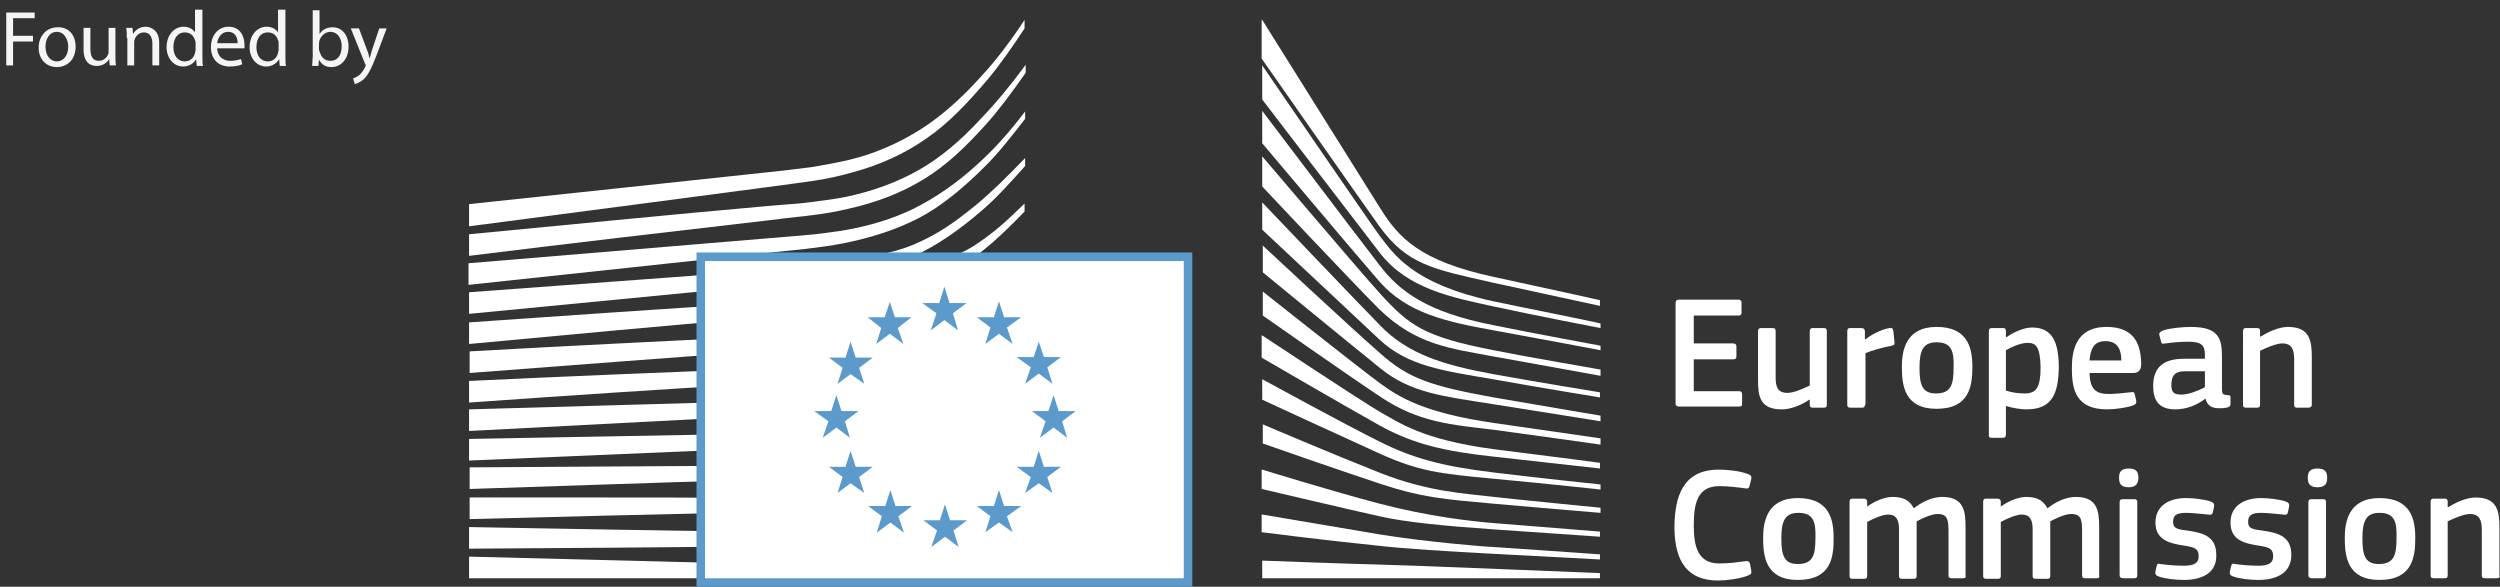 <?xml version="1.0" encoding="utf-8"?>
<!-- Generator: Adobe Illustrator 18.0.0, SVG Export Plug-In . SVG Version: 6.00 Build 0)  -->
<!DOCTYPE svg PUBLIC "-//W3C//DTD SVG 1.1//EN" "http://www.w3.org/Graphics/SVG/1.1/DTD/svg11.dtd">
<svg version="1.1" id="Capa_1" xmlns="http://www.w3.org/2000/svg" xmlns:xlink="http://www.w3.org/1999/xlink" x="0px" y="0px"
	 viewBox="0 0 439.7 103.2" enable-background="new 0 0 439.7 103.2" xml:space="preserve">
<rect x="0" y="0" width="439.7" height="103.2" fill="#333333" stroke="none"/>
<g>
	<g>
		<g>
			<path fill="#FFFFFF" d="M294.7,53.3c0-0.4,0.2-0.6,0.6-0.6h10.5c0.3,0,0.5,0.2,0.5,0.5v1.8c0,0.3-0.1,0.5-0.6,0.5h-7.8v4.9h6.9
				c0.4,0,0.6,0.2,0.6,0.5v1.8c0,0.3-0.1,0.5-0.6,0.5h-6.9v5.6h8c0.3,0,0.5,0.2,0.5,0.5v1.7c0,0.4-0.1,0.5-0.5,0.5h-10.6
				c-0.4,0-0.6-0.2-0.6-0.5V53.3z"/>
			<path fill="#FFFFFF" d="M320.8,71.7h-2c-0.4,0-0.5-0.2-0.5-0.5v-0.9l-0.1,0c-1.1,0.8-3.1,1.7-4.8,1.7c-3.9,0-4.2-2.3-4.2-5.3
				v-8.4c0-0.3,0.1-0.6,0.5-0.6h2.1c0.4,0,0.5,0.2,0.5,0.6v8c0,1.7,0.3,2.8,2.1,2.8c1.2,0,3.1-0.9,3.9-1.3v-9.5
				c0-0.3,0.1-0.6,0.5-0.6h2c0.4,0,0.5,0.2,0.5,0.6v12.9C321.3,71.5,321.2,71.7,320.8,71.7z"/>
			<path fill="#FFFFFF" d="M328,71.2c0,0.3-0.1,0.5-0.5,0.5h-2.1c-0.4,0-0.5-0.2-0.5-0.5V58.3c0-0.4,0.1-0.6,0.5-0.6h2
				c0.4,0,0.6,0.2,0.6,0.6v1.3l0.1,0.1c0.9-0.8,2.9-1.8,4.2-2c0.4-0.1,0.6,0,0.7,0.5l0.2,1.9c0,0.4,0.1,0.6-0.5,0.7
				c-1.6,0.3-3.6,0.9-4.6,1.3V71.2z"/>
			<path fill="#FFFFFF" d="M340.6,71.9c-5.7,0-6.1-4.2-6.1-7.4c0-2.7,0.6-7,6.1-7c5.5,0,6.3,3.7,6.3,7
				C346.9,67.7,346.5,71.9,340.6,71.9z M340.6,60.2c-2.4,0-3,1.5-3,4.5c0,3,0.5,4.5,2.9,4.5c2.6,0,3.1-1.5,3.1-4.5
				C343.7,61.7,343.2,60.2,340.6,60.2z"/>
			<path fill="#FFFFFF" d="M356.4,72c-0.9,0-2.3-0.2-3.6-0.6l0,0v5c0,0.3-0.1,0.6-0.5,0.6h-2c-0.5,0-0.5-0.2-0.5-0.6V58.3
				c0-0.4,0.1-0.6,0.5-0.6h2c0.4,0,0.5,0.2,0.5,0.6v0.9l0.1,0.1c1-0.7,2.9-1.7,4.5-1.7c3.7,0,4.7,2.8,4.7,7.1
				C362,69.3,360.9,72,356.4,72z M356.6,60.3c-1.2,0-3,0.8-3.8,1.3v7.1c1.3,0.4,2.3,0.5,3.3,0.5c2.1,0,2.8-1.1,2.8-4.7
				C358.8,61,358.1,60.3,356.6,60.3z"/>
			<path fill="#FFFFFF" d="M367.5,65.6c0.1,2.9,1.1,3.7,3.5,3.7c1,0,2.6-0.2,3.7-0.3c0.5-0.1,0.7-0.1,0.8,0.5l0.2,0.9
				c0.1,0.4,0,0.7-0.5,0.9c-1.1,0.4-3.2,0.7-4.6,0.7c-5.5,0-6.2-3.5-6.2-7.2c0-2.8,0.5-7.3,6.1-7.3c5.1,0,6,3.3,6.1,6.4
				c0,1-0.3,1.7-1.4,1.7H367.5z M367.5,63.4h5.6c0-1.7-0.5-3.4-2.8-3.4C368.3,60,367.7,61.3,367.5,63.4z"/>
			<path fill="#FFFFFF" d="M387.9,70.1c-1.4,1.1-3.3,1.9-5.3,1.9c-3,0-3.9-1.7-3.9-4.1c0-3.3,1.8-4.8,5.4-4.8h3.7v-0.7
				c0-1.7-0.6-2.3-3-2.3c-0.9,0-2.7,0.1-3.9,0.3c-0.6,0.1-0.7,0.1-0.8-0.3l-0.3-1.1c-0.1-0.4,0-0.6,0.7-0.9c1.2-0.4,3.5-0.6,4.8-0.6
				c4.9,0,5.5,2,5.5,5.2v5.5c0,1.2,0.1,1.2,1,1.3c0.4,0,0.5,0.1,0.5,0.4v1.2c0,0.3-0.2,0.5-0.7,0.6c-0.5,0.1-0.9,0.1-1.3,0.1
				C389.1,71.8,388.2,71.4,387.9,70.1L387.9,70.1z M387.7,65.3h-3.5c-1.4,0-2.3,0.5-2.3,2.4c0,1.3,0.4,1.7,1.8,1.7
				c1.2,0,3-0.7,4.1-1.3V65.3z"/>
			<path fill="#FFFFFF" d="M406,71.7H404c-0.4,0-0.5-0.2-0.5-0.5l0-8c0-1.7-0.4-2.8-2.1-2.8c-1.1,0-3.1,0.9-3.9,1.3v9.5
				c0,0.3-0.1,0.5-0.5,0.5h-2c-0.4,0-0.5-0.2-0.5-0.5V58.3c0-0.4,0.1-0.6,0.5-0.6h2c0.4,0,0.5,0.2,0.5,0.6v0.9c0,0,0.1,0,0.1,0
				c1.1-0.7,3.1-1.7,4.8-1.7c3.9,0,4.2,2.5,4.2,5.4v8.3C406.6,71.5,406.4,71.7,406,71.7z"/>
			<path fill="#FFFFFF" d="M302.3,82.6c1.4,0,3.7,0.2,5.2,0.8c0.5,0.2,0.6,0.4,0.5,0.9l-0.3,1.2c-0.1,0.3-0.2,0.5-0.7,0.4
				c-1.4-0.2-3.1-0.4-4.6-0.4c-3.9,0-4.5,3.1-4.5,6.9c0,3.7,0.7,6.7,4.5,6.7c1.7,0,3.1-0.2,4.6-0.4c0.5-0.1,0.7,0.1,0.8,0.5l0.2,1.1
				c0.1,0.5,0,0.7-0.5,0.9c-1.4,0.6-3.9,0.9-5.3,0.9c-6.4,0-7.7-4.7-7.7-9.6C294.6,87.6,295.8,82.6,302.3,82.6z"/>
			<path fill="#FFFFFF" d="M316.2,102c-5.7,0-6.1-4.2-6.1-7.4c0-2.7,0.6-7,6.1-7c5.5,0,6.3,3.7,6.3,7
				C322.5,97.8,322.2,102,316.2,102z M316.3,90.2c-2.4,0-3,1.5-3,4.5c0,3,0.5,4.5,2.9,4.5c2.6,0,3.1-1.5,3.1-4.5
				C319.4,91.7,318.9,90.2,316.3,90.2z"/>
			<path fill="#FFFFFF" d="M345.3,101.7h-2.1c-0.4,0-0.5-0.2-0.5-0.5v-8.1c0-2.1-0.5-2.7-1.9-2.7c-1.1,0-2.8,0.8-3.7,1.3
				c0,0.3,0,0.8,0,1.5v8.1c0,0.3-0.1,0.5-0.5,0.5h-2.1c-0.4,0-0.5-0.2-0.5-0.5v-8.2c0-1.7-0.5-2.6-1.9-2.6c-1,0-2.6,0.7-3.7,1.3v9.5
				c0,0.3-0.1,0.5-0.5,0.5h-2.1c-0.4,0-0.5-0.2-0.5-0.5V88.3c0-0.4,0.1-0.6,0.5-0.6h2c0.4,0,0.6,0.2,0.6,0.6v0.8l0,0
				c1.1-0.8,2.7-1.6,4.3-1.7c1.7,0,3,0.3,3.9,2c1.4-1.1,3.2-2,5-2c3.8,0,4.1,2.5,4.1,5.3v8.4C345.8,101.5,345.7,101.7,345.3,101.7z"
				/>
			<path fill="#FFFFFF" d="M368.8,101.7h-2.1c-0.4,0-0.5-0.2-0.5-0.5v-8.1c0-2.1-0.5-2.7-1.9-2.7c-1.1,0-2.8,0.8-3.7,1.3
				c0,0.3,0,0.8,0,1.5v8.1c0,0.3-0.1,0.5-0.5,0.5H358c-0.4,0-0.5-0.2-0.5-0.5v-8.2c0-1.7-0.5-2.6-1.9-2.6c-1,0-2.6,0.7-3.7,1.3v9.5
				c0,0.3-0.1,0.5-0.5,0.5h-2.1c-0.4,0-0.5-0.2-0.5-0.5V88.3c0-0.4,0.1-0.6,0.5-0.6h2c0.4,0,0.6,0.2,0.6,0.6v0.8l0,0
				c1.1-0.8,2.7-1.6,4.3-1.7c1.7,0,3,0.3,3.9,2c1.4-1.1,3.2-2,5-2c3.8,0,4.1,2.5,4.1,5.3v8.4C369.3,101.5,369.2,101.7,368.8,101.7z"
				/>
			<path fill="#FFFFFF" d="M374.4,85.7c-1.5,0-1.7-0.8-1.7-1.7c0-0.9,0.3-1.6,1.7-1.6c1.4,0,1.7,0.7,1.7,1.6
				C376.1,84.9,375.8,85.7,374.4,85.7z M375.9,101.2c0,0.3-0.1,0.5-0.5,0.5h-2c-0.4,0-0.6-0.2-0.6-0.5V88.3c0-0.4,0.2-0.5,0.6-0.5h2
				c0.4,0,0.5,0.2,0.5,0.5V101.2z"/>
			<path fill="#FFFFFF" d="M384.1,102c-1.4,0-3.3-0.2-4.4-0.6c-0.6-0.2-0.7-0.5-0.6-0.9l0.2-0.9c0.1-0.5,0.3-0.5,0.7-0.4
				c1.3,0.2,3.1,0.3,4.1,0.3c1.8,0,2.6-0.5,2.6-1.6c0-1.3-0.5-1.6-2.3-1.9c-2.8-0.4-5.3-1-5.3-4.1c0-2.8,2.2-4.3,5.4-4.3
				c1.2,0,3.1,0.2,4.3,0.6c0.5,0.2,0.7,0.4,0.6,0.9l-0.2,1c-0.1,0.4-0.3,0.5-0.8,0.4c-1.2-0.1-2.8-0.3-3.9-0.3
				c-1.8,0-2.3,0.5-2.3,1.6c0,1.1,0.7,1.3,2.4,1.5c2.7,0.4,5.2,0.9,5.2,4.3C389.9,100.9,387.1,102,384.1,102z"/>
			<path fill="#FFFFFF" d="M397.2,102c-1.4,0-3.3-0.2-4.4-0.6c-0.6-0.2-0.7-0.5-0.6-0.9l0.2-0.9c0.1-0.5,0.3-0.5,0.7-0.4
				c1.3,0.2,3.1,0.3,4.1,0.3c1.8,0,2.6-0.5,2.6-1.6c0-1.3-0.5-1.6-2.3-1.9c-2.8-0.4-5.2-1-5.2-4.1c0-2.8,2.2-4.3,5.4-4.3
				c1.2,0,3.1,0.2,4.3,0.6c0.5,0.2,0.7,0.4,0.6,0.9l-0.2,1c-0.1,0.4-0.3,0.5-0.8,0.4c-1.2-0.1-2.8-0.3-3.9-0.3
				c-1.8,0-2.3,0.5-2.3,1.6c0,1.1,0.7,1.3,2.4,1.5c2.7,0.4,5.2,0.9,5.2,4.3C403,100.9,400.2,102,397.2,102z"/>
			<path fill="#FFFFFF" d="M407.6,85.7c-1.5,0-1.7-0.8-1.7-1.7c0-0.9,0.3-1.6,1.7-1.6c1.4,0,1.7,0.7,1.7,1.6
				C409.3,84.9,409.1,85.7,407.6,85.7z M409.1,101.2c0,0.3-0.1,0.5-0.5,0.5h-2c-0.4,0-0.6-0.2-0.6-0.5V88.3c0-0.4,0.2-0.5,0.6-0.5h2
				c0.4,0,0.5,0.2,0.5,0.5V101.2z"/>
			<path fill="#FFFFFF" d="M418.5,102c-5.7,0-6.1-4.2-6.1-7.4c0-2.7,0.6-7,6.1-7c5.5,0,6.3,3.7,6.3,7
				C424.8,97.8,424.4,102,418.5,102z M418.5,90.2c-2.4,0-3,1.5-3,4.5c0,3,0.5,4.5,2.9,4.5c2.6,0,3.1-1.5,3.1-4.5
				C421.6,91.7,421.1,90.2,418.5,90.2z"/>
			<path fill="#FFFFFF" d="M439.1,101.7h-2.1c-0.4,0-0.5-0.2-0.5-0.5l0-8c0-1.7-0.4-2.8-2.1-2.8c-1.1,0-3.1,0.9-3.9,1.3v9.5
				c0,0.3-0.1,0.5-0.5,0.5h-2c-0.4,0-0.5-0.2-0.5-0.5V88.3c0-0.4,0.1-0.6,0.5-0.6h2c0.4,0,0.5,0.2,0.5,0.6v0.9c0,0,0.1,0,0.1,0
				c1.1-0.7,3.1-1.7,4.8-1.7c3.9,0,4.2,2.5,4.2,5.4v8.3C439.7,101.5,439.6,101.7,439.1,101.7z"/>
		</g>
		<g>
			<g>
				<g>
					<path fill="#FFFFFF" d="M82.5,39.8c0,0,59-7.7,60.6-8c2.6-0.4,4.8-0.9,6.9-1.5c4.8-1.3,9.2-3.3,13-6c3.7-2.5,7.2-6.2,10.6-10.2
						c2.2-2.6,4.5-5.9,6.6-9.1V3.5c-2.5,3.8-5,7.1-7.6,9.9c-3.4,3.8-7,7-10.6,9.3c-3.8,2.4-8,4.3-12.6,5.4c-2.1,0.5-4.3,0.9-6.7,1.3
						c-1.6,0.2-3.3,0.4-4.9,0.6c-0.7,0.1-55.3,5.9-55.3,5.9V39.8z"/>
					<path fill="#FFFFFF" d="M161.6,29.9c-3.7,2.1-8,3.7-12.7,4.7c-2,0.4-4.2,0.7-6.7,1c-1.5,0.2-3,0.3-4.4,0.4
						c-0.8,0.1-1.6,0.1-2.4,0.2c-18.1,1.6-36,3.4-52.9,5V45c16.9-2.1,35-4.2,53.1-6.3c0.8-0.1,1.6-0.2,2.4-0.3
						c1.5-0.2,3-0.3,4.4-0.5c2.6-0.3,4.8-0.7,6.9-1.2c4.9-1.1,9.3-2.8,13.2-5.2c3.8-2.3,7.2-5.5,10.8-9.5c2.2-2.4,4.8-5.9,7.1-9.2
						v-1.4c-2.8,3.8-5.4,6.9-8,9.6C168.9,24.8,165.3,27.8,161.6,29.9z"/>
					<path fill="#FFFFFF" d="M171.9,28.9c-3.6,3.3-7.4,5.9-11.2,7.8c-3.7,1.8-7.9,3.1-12.8,3.9c-2,0.3-4.2,0.6-6.7,0.8l-58.8,4.9
						v3.8l52.3-5.6l6.8-0.7c2.5-0.3,4.8-0.6,6.8-1c5-1,9.3-2.4,13.2-4.4c3.9-2,7.9-5.3,11.5-8.9c2.5-2.4,4.8-5.4,7.3-8.6v-1.3
						C177.5,23.3,174.7,26.4,171.9,28.9z"/>
					<path fill="#FFFFFF" d="M157.7,48.9c-3.4,1.9-6,3-10.9,3.6c-3,0.3-6,0.5-8.9,0.6c-1.4,0.1-2.8,0.1-4.3,0.2
						c-8.9,0.5-17.6,1.1-26.5,1.7l-24.6,1.7v3.8l24.8-2.3c8-0.7,17.3-1.6,26.4-2.3l6.6-0.5c2.6-0.2,4.7-0.4,6.7-0.7
						c5-0.7,9.3-1.7,13.1-3.1c4.1-1.5,8-3.9,11.8-6.8c3.5-2.5,8.3-7.6,8.3-7.6v-1.4c-3.2,3.1-5,4.8-8.4,7.1
						C167.8,45.7,160.8,47.2,157.7,48.9z"/>
					<path fill="#FFFFFF" d="M159,56.2c-3.7,1.1-7.9,1.8-12.8,2.3c-2,0.2-4.1,0.3-6.5,0.4l-6.6,0.3c-16.3,0.8-32.6,1.6-50.5,2.6v3.8
						c17.1-1.3,33.9-2.6,50.7-3.8l6.6-0.5c2.5-0.2,4.6-0.4,6.6-0.6c5-0.6,9.3-1.4,13.1-2.7c4.2-1.3,8.3-3.3,12.2-5.8
						c2.9-1.8,5.7-4,8.7-6.6v-0.1c-3.3,2.8-6.4,3.4-9.5,5.3C167.1,53.2,163,55,159,56.2z"/>
					<path fill="#FFFFFF" d="M158.3,62.6c-3.7,0.9-7.8,1.4-12.7,1.8c-1.9,0.1-4,0.2-6.5,0.3l-6.5,0.2c-16.4,0.6-33.1,1.3-50.1,2.1
						v3.8c16.9-1.2,33.5-2.3,50.2-3.3l6.5-0.4c2.5-0.1,4.6-0.3,6.5-0.5c5.1-0.5,9.2-1.2,13-2.2c4.3-1.1,8.5-2.7,12.4-4.8
						c3-1.6,6.1-3.6,9.2-5.9V52c-3.4,2.5-6.7,4.5-9.9,6.1C166.6,60.1,162.5,61.6,158.3,62.6z"/>
					<path fill="#FFFFFF" d="M157.8,68.8c-3.8,0.7-7.8,1.1-12.7,1.4c-1.9,0.1-3.8,0.2-6.4,0.2L82.5,72v3.8l49.8-2.6l6.4-0.3
						c2.5-0.1,4.6-0.2,6.5-0.4c5-0.4,9.1-0.9,12.9-1.7c4.3-0.9,8.6-2.2,12.5-3.9c3.2-1.4,6.4-3,9.7-5.1v-1.5
						c-3.6,2.1-6.9,3.8-10.3,5.1C166.2,66.9,162,68,157.8,68.8z"/>
					<path fill="#FFFFFF" d="M157.3,75.1c-6.9,0.9-14,1-20.8,1.1c-1.6,0-3.1,0-4.7,0.1l-49.3,0.9V81l49.4-2.1
						c1.6-0.1,3.1-0.1,4.7-0.2c6.9-0.3,14-0.6,21-1.7c4.4-0.7,8.7-1.7,12.6-3.1c3.3-1.1,6.7-2.5,10.1-4.2v-1.5
						c-3.6,1.7-7.2,3.1-10.6,4.2C165.9,73.6,161.7,74.5,157.3,75.1z"/>
					<path fill="#FFFFFF" d="M157,81.4c-6.5,0.5-13.1,0.5-19.4,0.5c-2,0-4,0-6,0c-16.3,0.1-32.5,0.2-49,0.3v3.8
						c15.7-0.5,32.4-1.1,49.1-1.6c2-0.1,4-0.1,5.9-0.2c6.4-0.2,13.1-0.3,19.6-1c4.6-0.5,8.7-1.2,12.7-2.2c3.5-0.9,7-2,10.6-3.4v-1.4
						c-3.7,1.3-7.4,2.4-10.9,3.2C165.5,80.4,161.4,81,157,81.4z"/>
					<path fill="#FFFFFF" d="M156.7,87.6c-2.7,0.1-5.6,0.2-8.9,0.2c-1.2,0-2.5,0-3.7,0l-12.7-0.2c-8.7-0.1-17.3-0.1-25.4-0.1
						l-23.4,0v3.8l23.5-0.6c8.1-0.2,16.7-0.4,25.4-0.6l12.7-0.2c3.5-0.1,8.1-0.2,12.7-0.5c4.6-0.3,8.7-0.8,12.7-1.4
						c3.6-0.6,7.2-1.4,10.9-2.3v-1.4c-3.8,0.9-7.5,1.6-11.1,2.1C165.3,87.1,161.2,87.4,156.7,87.6z"/>
					<path fill="#FFFFFF" d="M143.9,93.6l-12.7-0.1C115.1,93.3,99,93,82.5,92.7v3.8c15.7-0.1,32.3-0.2,48.7-0.4l12.7-0.2
						c4.3-0.1,8.4-0.1,12.7-0.3c8.7-0.3,16.5-0.9,23.8-1.9v-1.3c-7.3,0.8-15.1,1.2-23.8,1.3C152.4,93.7,148.1,93.7,143.9,93.6z"/>
					<polygon fill="#FFFFFF" points="180.4,100.4 82.5,97.9 82.5,101.7 180.4,101.7 					"/>
				</g>
				<g>
					<path fill="#FFFFFF" d="M171.6,36.1c-3.7,3-6.6,5.1-11.1,7c-4,1.6-8.2,2.2-13.1,2.9c-3.1,0.4-6.4,1.1-9.5,1.3
						c-1.3,0.1-2.6,0.2-3.9,0.3l-51.5,3.8v3.8l51.7-5l6.7-0.6c2.5-0.2,4.7-0.5,6.7-0.8c5-0.8,9.3-2,13.2-3.8c4-1.8,8.1-4.7,11.8-7.9
						c2.6-2.2,5-4.9,7.7-7.9v-1.4C177.1,31.1,174.4,33.8,171.6,36.1z"/>
				</g>
			</g>
			<g>
				<path fill="#FFFFFF" d="M222,3.5c0,0,17.6,28.1,20.8,33.2c3.2,5.1,6.9,9.2,19.9,12c13,2.8,18.7,4.1,18.7,4.1v1
					c0,0-8.3-1.8-18.9-4.1c-10.7-2.4-15-3.2-19.9-9.9c-4-5.6-20.7-29.5-20.7-29.5V3.5z"/>
				<path fill="#FFFFFF" d="M222,35.6c0,0,16,16.8,20.7,21.6c4.9,5.1,11.2,7,19.9,8.6c8.3,1.5,18.8,3.2,18.8,3.2v0.9
					c0,0-9.9-1.6-18.8-3.2c-8.8-1.5-15-2.3-20-7c-4.5-4.2-20.6-19.3-20.6-19.3V35.6z"/>
				<path fill="#FFFFFF" d="M222,43.1c0,0,15.2,14.2,20.7,19c5,4.5,9,5.8,20,7.8c11,1.9,18.8,3.2,18.8,3.2v1c0,0-9.9-1.6-18.8-3
					c-8.9-1.4-14.6-2-19.9-6.3c-6.2-5-20.7-16.9-20.7-16.9V43.1z"/>
				<path fill="#FFFFFF" d="M222,51.2c0,0,17.4,13.8,20.7,16.2c3.3,2.4,7.6,5.2,20.1,7c12.4,1.8,18.7,2.7,18.7,2.7v1.1
					c0,0-11.2-1.6-18.7-2.6c-7.5-0.9-13.3-1.3-20-5.8c-6.6-4.4-20.7-14.3-20.7-14.3V51.2z"/>
				<path fill="#FFFFFF" d="M222,59c0,0,17.5,11.6,20.8,13.5c3.3,1.8,7.2,4.8,19.9,6.5c12.8,1.6,18.7,2.4,18.7,2.4v1
					c0,0-10.6-1.2-18.8-2.1c-8.2-0.9-13.9-2.1-20-5.5c-6.1-3.4-20.7-11.9-20.7-11.9V59z"/>
				<path fill="#FFFFFF" d="M222,66.7c0,0,15.4,8.4,20.7,11c5.8,2.9,10.9,4.3,20,5.4c9,1.1,18.8,2.1,18.8,2.1v0.9
					c0,0-9.1-1-18.8-1.9c-9.6-0.9-13.1-1.3-20-4.4c-6.2-2.8-20.7-9.5-20.7-9.5V66.7z"/>
				<path fill="#FFFFFF" d="M222,74.6c0,0,12.2,5.2,20.8,8.6c8.4,3.3,14.9,3.6,20,4.2c2.3,0.3,18.7,1.9,18.7,1.9v0.9
					c0,0-9.8-0.8-18.7-1.6c-8.9-0.8-12.8-1.1-20-3.5c-7.3-2.4-20.7-7.1-20.7-7.1V74.6z"/>
				<path fill="#FFFFFF" d="M222,82.6c0,0,12.3,3.8,20.7,6c8.4,2.2,16.1,3.1,20,3.4c3.9,0.3,18.7,1.5,18.7,1.5v0.9
					c0,0-8.5-0.6-18.8-1.3c-8.4-0.6-15.1-1.2-20-2.3c-5.4-1.2-20.7-4.8-20.7-4.8V82.6z"/>
				<path fill="#FFFFFF" d="M222,90.5c0,0,10.1,1.7,20.7,3.5c8,1.3,18.8,2.2,19.9,2.2c1.2,0.1,18.8,1.3,18.8,1.3v0.9
					c0,0-11.3-0.6-18.8-1c-7.8-0.4-15.6-0.9-20-1.4c-9.9-1-20.7-2.4-20.7-2.4V90.5z"/>
				<path fill="#FFFFFF" d="M222,98.6c0,0,15.9,0.6,20.7,0.7c4.8,0.1,38.7,1.5,38.7,1.5v0.9H222V98.6z"/>
				<path fill="#FFFFFF" d="M262.7,53c-14.4-3.1-17.6-8.4-20.1-11.6c-2.4-3.3-20.6-29.9-20.6-29.9v6c0.7,0.9,16.3,21.3,20.7,27
					c4.9,6.3,12.6,7.8,20,9.4c7.3,1.6,18.8,3.8,18.8,3.8v-0.8C281.5,56.8,266.4,53.8,262.7,53z"/>
				<path fill="#FFFFFF" d="M262.7,57.2c-11.8-2.3-16.6-6-20.1-10.6c-3.5-4.5-20.6-27.1-20.6-27.1v5.7c0.7,0.8,16.4,19.5,20.6,24.3
					c4.9,5.6,11.8,7.1,20.1,8.6c8.3,1.5,18.8,3.5,18.8,3.5v-0.8C281.5,60.8,269.5,58.6,262.7,57.2z"/>
				<path fill="#FFFFFF" d="M262.7,61.6c-12.3-2.4-14.8-4.3-20-10c-3.3-3.6-20-23.3-20.7-24.1v5.3c0,0,15.6,16.6,20.6,21.6
					c6.6,6.4,12.8,6.9,20.1,8.3c7.3,1.3,18.8,3.4,18.8,3.4V65C281.5,65,267.6,62.6,262.7,61.6z"/>
			</g>
		</g>
		<g>
			<polygon fill="#FFFFFF" points="208.9,102.5 208.9,45.1 123.2,45.1 123.2,102.5 208.9,102.5 			"/>
			<path fill="#5B9ACB" d="M209.7,103.2h-87.2V44.4h87.2V103.2z M124,101.7h84.2V45.9H124V101.7z"/>
		</g>
		<g>
			<polygon fill="#5B9ACB" points="167,53.3 170,53.3 167.6,55.1 168.5,58.1 166.1,56.3 163.7,58.1 164.7,55.1 162.2,53.3 
				165.2,53.3 166.1,50.4 167,53.3 			"/>
			<polygon fill="#5B9ACB" points="167.1,91.5 170.1,91.5 167.7,93.3 168.6,96.2 166.2,94.4 163.8,96.2 164.8,93.3 162.4,91.5 
				165.3,91.5 166.2,88.7 167.1,91.5 			"/>
			<polygon fill="#5B9ACB" points="176.6,89 179.6,89 177.1,90.8 178.1,93.6 175.7,91.9 173.3,93.6 174.2,90.8 171.8,89 174.8,89 
				175.7,86.2 176.6,89 			"/>
			<polygon fill="#5B9ACB" points="176.6,55.8 179.6,55.8 177.1,57.6 178.1,60.5 175.7,58.7 173.3,60.5 174.2,57.6 171.8,55.8 
				174.8,55.8 175.7,53 176.6,55.8 			"/>
			<polygon fill="#5B9ACB" points="183.6,62.8 186.6,62.8 184.2,64.6 185.1,67.5 182.7,65.7 180.3,67.5 181.3,64.6 178.8,62.8 
				181.8,62.8 182.7,60.1 183.6,62.8 			"/>
			<polygon fill="#5B9ACB" points="183.6,82.1 186.6,82.1 184.2,83.9 185.1,86.7 182.7,85 180.3,86.7 181.3,83.9 178.8,82.1 
				181.8,82.1 182.7,79.3 183.6,82.1 			"/>
			<polygon fill="#5B9ACB" points="186.2,72.3 189.2,72.3 186.8,74.1 187.7,77 185.3,75.2 182.9,77 183.9,74.1 181.5,72.3 
				184.4,72.3 185.3,69.5 186.2,72.3 			"/>
			<polygon fill="#5B9ACB" points="157.4,55.8 160.3,55.8 157.9,57.7 158.9,60.5 156.5,58.7 154.1,60.5 155,57.7 152.6,55.8 
				155.6,55.8 156.5,53.1 157.4,55.8 			"/>
			<polygon fill="#5B9ACB" points="150.5,62.9 153.5,62.9 151.1,64.7 152,67.5 149.6,65.8 147.3,67.5 148.2,64.7 145.8,62.9 
				148.7,62.9 149.6,60.1 150.5,62.9 			"/>
			<polygon fill="#5B9ACB" points="148,72.3 151,72.3 148.6,74.1 149.5,77 147.1,75.2 144.7,77 145.7,74.1 143.2,72.3 146.2,72.3 
				147.1,69.5 148,72.3 			"/>
			<polygon fill="#5B9ACB" points="150.5,82.1 153.5,82.1 151.1,83.9 152,86.7 149.6,85 147.3,86.7 148.2,83.9 145.8,82.1 
				148.7,82.1 149.6,79.3 150.5,82.1 			"/>
			<polygon fill="#5B9ACB" points="157.5,89 160.4,89 158,90.8 159,93.7 156.6,91.9 154.2,93.7 155.1,90.8 152.7,89 155.7,89 
				156.6,86.2 157.5,89 			"/>
		</g>
	</g>
	<g>
		<g>
			<path fill="#F5F5F5" d="M1.1,2.2h5v1H2.3v3.1h3.5v1H2.3v4.2H1.1V2.2z"/>
			<path fill="#F5F5F5" d="M13.3,8.2c0,2.5-1.7,3.6-3.3,3.6c-1.8,0-3.2-1.3-3.2-3.4c0-2.2,1.5-3.6,3.3-3.6C12,4.7,13.3,6.1,13.3,8.2
				z M8,8.2c0,1.5,0.8,2.6,2,2.6c1.2,0,2-1.1,2-2.6c0-1.1-0.6-2.6-2-2.6C8.6,5.6,8,7,8,8.2z"/>
			<path fill="#F5F5F5" d="M20.3,9.7c0,0.7,0,1.3,0.1,1.8h-1.1l-0.1-1.1h0c-0.3,0.5-1,1.2-2.2,1.2c-1.1,0-2.3-0.6-2.3-2.9V4.9h1.2
				v3.7c0,1.3,0.4,2.1,1.5,2.1c0.8,0,1.4-0.6,1.6-1.1c0.1-0.2,0.1-0.4,0.1-0.6V4.9h1.2V9.7z"/>
			<path fill="#F5F5F5" d="M22.3,6.7c0-0.7,0-1.3-0.1-1.8h1.1L23.4,6h0c0.3-0.6,1.1-1.3,2.2-1.3c0.9,0,2.4,0.6,2.4,2.8v4h-1.2V7.7
				c0-1.1-0.4-2-1.5-2c-0.8,0-1.4,0.6-1.6,1.2c-0.1,0.2-0.1,0.4-0.1,0.6v4h-1.2V6.7z"/>
			<path fill="#F5F5F5" d="M35.6,1.8v8.1c0,0.6,0,1.3,0.1,1.7h-1.1l-0.1-1.2h0c-0.4,0.7-1.2,1.3-2.3,1.3c-1.6,0-2.9-1.4-2.9-3.4
				c0-2.2,1.4-3.6,3-3.6c1,0,1.7,0.5,2,1h0v-4H35.6z M34.4,7.6c0-0.2,0-0.4-0.1-0.5c-0.2-0.8-0.8-1.4-1.8-1.4c-1.3,0-2,1.1-2,2.6
				c0,1.4,0.7,2.5,2,2.5c0.8,0,1.6-0.5,1.8-1.5c0-0.2,0.1-0.3,0.1-0.5V7.6z"/>
			<path fill="#F5F5F5" d="M38.2,8.4c0,1.6,1.1,2.3,2.3,2.3c0.9,0,1.4-0.2,1.9-0.3l0.2,0.9c-0.4,0.2-1.2,0.4-2.2,0.4
				c-2.1,0-3.3-1.4-3.3-3.4c0-2,1.2-3.6,3.1-3.6c2.2,0,2.8,1.9,2.8,3.2c0,0.2,0,0.4,0,0.6H38.2z M41.8,7.6c0-0.8-0.3-2-1.7-2
				c-1.2,0-1.8,1.1-1.9,2H41.8z"/>
			<path fill="#F5F5F5" d="M50.2,1.8v8.1c0,0.6,0,1.3,0.1,1.7h-1.1l-0.1-1.2h0c-0.4,0.7-1.2,1.3-2.3,1.3c-1.6,0-2.9-1.4-2.9-3.4
				c0-2.2,1.4-3.6,3-3.6c1,0,1.7,0.5,2,1h0v-4H50.2z M49,7.6c0-0.2,0-0.4-0.1-0.5c-0.2-0.8-0.8-1.4-1.8-1.4c-1.3,0-2,1.1-2,2.6
				c0,1.4,0.7,2.5,2,2.5c0.8,0,1.6-0.5,1.8-1.5C48.9,9.1,49,9,49,8.8V7.6z"/>
			<path fill="#F5F5F5" d="M54.9,11.6c0-0.5,0.1-1.1,0.1-1.7V1.8h1.2V6h0c0.4-0.7,1.2-1.2,2.3-1.2c1.7,0,2.8,1.4,2.8,3.4
				c0,2.4-1.5,3.6-3,3.6c-1,0-1.7-0.4-2.2-1.3h0L56,11.6H54.9z M56.2,8.9c0,0.2,0,0.3,0.1,0.4c0.2,0.8,0.9,1.4,1.8,1.4
				c1.3,0,2-1,2-2.6c0-1.3-0.7-2.5-2-2.5c-0.8,0-1.6,0.6-1.9,1.5c0,0.1-0.1,0.3-0.1,0.5V8.9z"/>
			<path fill="#F5F5F5" d="M63.1,4.9l1.5,4c0.2,0.4,0.3,1,0.4,1.4h0c0.1-0.4,0.3-0.9,0.4-1.4l1.3-3.9H68l-1.8,4.8
				c-0.9,2.3-1.5,3.5-2.3,4.2c-0.6,0.5-1.2,0.7-1.5,0.8l-0.3-1c0.3-0.1,0.7-0.3,1.1-0.6c0.3-0.3,0.7-0.7,1-1.4
				c0.1-0.1,0.1-0.2,0.1-0.3c0-0.1,0-0.2-0.1-0.3l-2.5-6.2H63.1z"/>
		</g>
	</g>
</g>
<g>
</g>
<g>
</g>
<g>
</g>
<g>
</g>
<g>
</g>
<g>
</g>
</svg>
